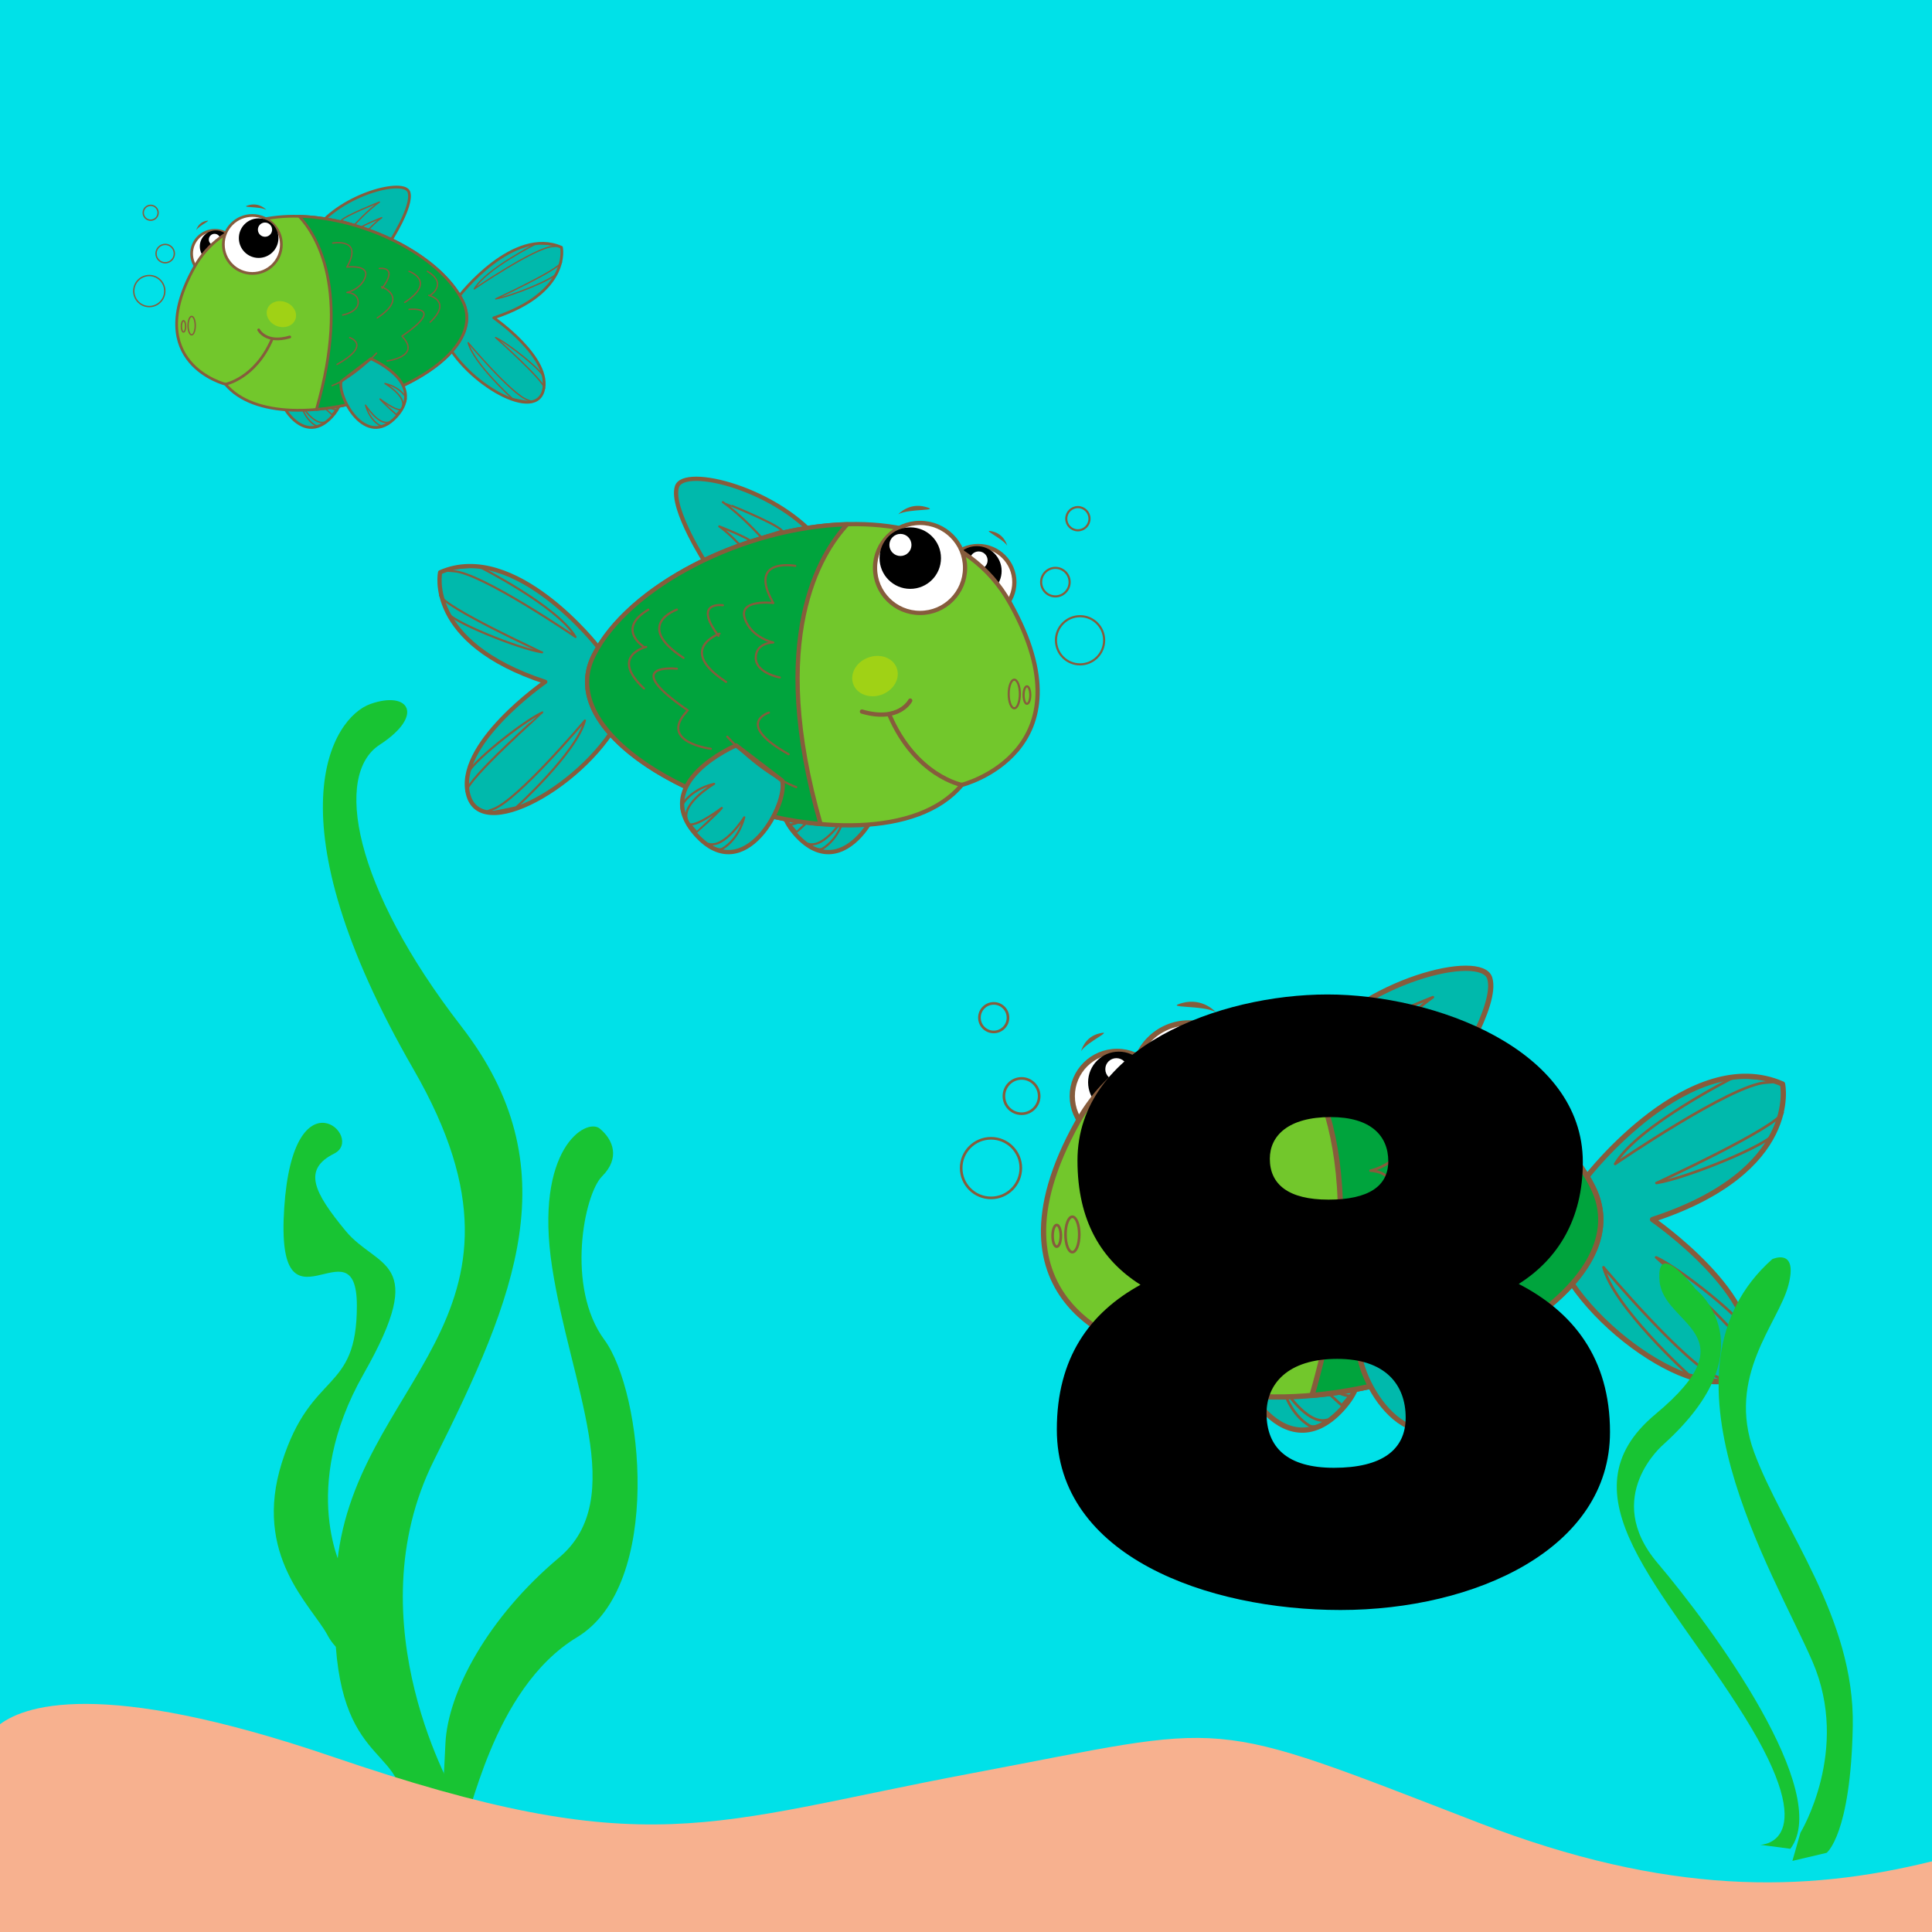<?xml version="1.0" encoding="utf-8"?>
<!-- Generator: Adobe Illustrator 16.0.0, SVG Export Plug-In . SVG Version: 6.00 Build 0)  -->
<!DOCTYPE svg PUBLIC "-//W3C//DTD SVG 1.1//EN" "http://www.w3.org/Graphics/SVG/1.1/DTD/svg11.dtd">
<svg version="1.1" id="Capa_1" xmlns="http://www.w3.org/2000/svg" xmlns:xlink="http://www.w3.org/1999/xlink" x="0px" y="0px"
	 width="120px" height="120px" viewBox="0 0 120 120" enable-background="new 0 0 120 120" xml:space="preserve">
<rect x="-0.09" y="-1.044" fill="#00E1E8" width="120.167" height="121.737"/>
<path fill="#00B9AC" stroke="#865C3C" stroke-width="0.326" stroke-linecap="round" stroke-linejoin="round" d="M76.771,83.326
	c-0.508,1.691,2.857,8.247,6.568,4.209c3.705-4.045-3.035-6.912-3.035-6.912L76.771,83.326z"/>
<path fill="none" stroke="#865C3C" stroke-width="0.163" stroke-linecap="round" stroke-linejoin="round" d="M83.342,87.289
	l0.504-0.598c-0.67,0.086-2.436-1.26-2.436-1.26C81.736,85.859,83.342,87.289,83.342,87.289z"/>
<path fill="none" stroke="#865C3C" stroke-width="0.163" stroke-linecap="round" stroke-linejoin="round" d="M81.988,83.58
	c1.434,0.331,2.191,1.17,2.443,1.594c0.268,0.419-0.332,1.1-0.332,1.1C84.434,85.018,81.988,83.58,81.988,83.58z"/>
<path fill="none" stroke="#865C3C" stroke-width="0.163" stroke-linecap="round" stroke-linejoin="round" d="M79.682,86.15
	c0.367,1.426,1.229,2.158,1.647,2.398c0.433,0.25,1.097-0.355,1.097-0.355C81.168,88.551,79.682,86.15,79.682,86.15z"/>
<path fill="#FFFFFF" stroke="#865C3C" stroke-width="0.326" stroke-linecap="round" stroke-linejoin="round" d="M72.163,68.086
	c0,1.537-1.241,2.785-2.778,2.785c-1.539,0-2.785-1.248-2.785-2.785c0-1.535,1.246-2.783,2.785-2.783
	C70.922,65.303,72.163,66.551,72.163,68.086z"/>
<path d="M71.395,67.223c0,1.051-0.854,1.91-1.908,1.91c-1.053,0-1.903-0.859-1.903-1.91s0.854-1.904,1.903-1.904
	C70.541,65.318,71.395,66.172,71.395,67.223z"/>
<path fill="#FFFFFF" d="M70.027,66.408c0,0.378-0.31,0.684-0.686,0.684c-0.379,0-0.688-0.306-0.688-0.684
	c0-0.383,0.31-0.684,0.688-0.684C69.721,65.725,70.027,66.025,70.027,66.408z"/>
<path fill="#865C3C" d="M68.291,64.186c-0.939,0.217-1.141,1.102-1.141,1.102C67.514,64.708,69.229,63.965,68.291,64.186z"/>
<path fill="#FFFFFF" d="M69.789,66.254c0,0.201-0.152,0.357-0.348,0.357c-0.201,0-0.357-0.156-0.357-0.357
	c0-0.191,0.156-0.354,0.357-0.354C69.637,65.9,69.789,66.063,69.789,66.254z"/>
<path fill="#00B9AC" stroke="#865C3C" stroke-width="0.326" stroke-linecap="round" stroke-linejoin="round" d="M96.579,77.77
	c2.011,5.209,10.78,10.605,11.956,6.727c1.172-3.873-5.893-8.75-5.893-8.75c9.252-3.03,8.075-8.416,8.075-8.416
	c-5.731-2.521-12.13,5.73-12.13,5.73L96.579,77.77z"/>
<path fill="#00B9AC" stroke="#865C3C" stroke-width="0.326" stroke-linecap="round" stroke-linejoin="round" d="M81.42,65.136
	c3.204-4.204,10.607-6.065,11.111-4.374c0.518,1.684-2.348,6.068-2.348,6.068L81.42,65.136z"/>
<path fill="#72C72C" stroke="#865C3C" stroke-width="0.326" stroke-linecap="round" stroke-linejoin="round" d="M98.934,73.729
	c-4.375-8.767-25.598-15.496-31.998-4.043c-6.391,11.446,3.705,13.978,3.705,13.978C77.382,91.748,103.307,82.494,98.934,73.729z"/>
<path fill="#FFFFFF" stroke="#865C3C" stroke-width="0.326" stroke-linecap="round" stroke-linejoin="round" d="M77.309,66.982
	c0,1.918-1.549,3.467-3.461,3.467s-3.459-1.549-3.459-3.467c0-1.902,1.547-3.449,3.459-3.449S77.309,65.08,77.309,66.982z"/>
<path fill="none" stroke="#865C3C" stroke-width="0.326" stroke-linecap="round" stroke-linejoin="round" d="M78.313,78.027
	c-2.867,0.837-3.709-0.846-3.709-0.846"/>
<path fill="none" stroke="#865C3C" stroke-width="0.326" stroke-linecap="round" stroke-linejoin="round" d="M76.207,78.277
	c-2.021,4.719-5.566,5.385-5.566,5.385"/>
<path d="M76.96,66.234c0,1.308-1.058,2.363-2.356,2.363c-1.31,0-2.362-1.058-2.362-2.363c0-1.301,1.055-2.363,2.362-2.363
	C75.902,63.871,76.96,64.934,76.96,66.234z"/>
<path fill="none" stroke="#865C3C" stroke-width="0.163" stroke-linecap="round" stroke-linejoin="round" d="M109.674,67.242
	c-2.148,0.122-9.355,5.053-9.355,5.053c1.404-2.396,7.459-5.428,7.459-5.428S111.809,67.115,109.674,67.242z"/>
<path fill="none" stroke="#865C3C" stroke-width="0.163" stroke-linecap="round" stroke-linejoin="round" d="M102.885,73.477
	c1.77-0.258,7.158-2.438,7.33-3.121c0.172-0.67,0.506-1.254,0.506-1.254C110.387,70.025,102.889,73.477,102.885,73.477z"/>
<path fill="none" stroke="#865C3C" stroke-width="0.163" stroke-linecap="round" stroke-linejoin="round" d="M106.66,85.527
	c-1.881-0.65-7.064-6.813-7.064-6.813c0.645,2.469,5.281,6.67,5.281,6.67S108.547,86.191,106.66,85.527z"/>
<path fill="none" stroke="#865C3C" stroke-width="0.163" stroke-linecap="round" stroke-linejoin="round" d="M102.865,78.098
	c1.523,0.691,5.746,4.082,5.718,4.754s0.108,1.312,0.108,1.312C108.641,83.213,102.865,78.098,102.865,78.098z"/>
<path fill="none" stroke="#865C3C" stroke-width="0.163" stroke-linecap="round" stroke-linejoin="round" d="M88.999,61.938
	c-1.435,1.004-2.948,2.696-2.948,2.696l-1.6-0.503C84.953,63.533,88.999,61.938,88.999,61.938z"/>
<path fill="none" stroke="#865C3C" stroke-width="0.163" stroke-linecap="round" stroke-linejoin="round" d="M89.273,63.797
	c-0.797,0.57-1.656,1.506-1.656,1.506l-0.907-0.279C86.996,64.697,89.268,63.797,89.273,63.797z"/>
<path fill="#00A43D" stroke="#865C3C" stroke-width="0.326" stroke-linecap="round" stroke-linejoin="round" d="M81.49,86.672
	c9.457-0.843,20.412-7.008,17.441-12.941c-2.646-5.32-11.512-9.881-19.5-10.098C81.51,65.855,85.615,72.374,81.49,86.672z"/>
<path fill="none" stroke="#865C3C" stroke-width="0.163" stroke-linecap="round" stroke-linejoin="round" d="M84.624,75.41
	c0,0,1.849-0.34,1.849-1.51c0-1.188-1.346-1.188-1.346-1.188s1.686-0.341,2.189-1.846c0.508-1.521-2.189-1.186-2.189-1.186
	c2.02-3.537-1.691-2.854-1.691-2.854"/>
<path fill="none" stroke="#865C3C" stroke-width="0.163" stroke-linecap="round" stroke-linejoin="round" d="M83.947,81.305
	c4.207-2.363,1.514-3.197,1.514-3.197"/>
<path fill="none" stroke="#865C3C" stroke-width="0.163" stroke-linecap="round" stroke-linejoin="round" d="M89.334,72.212
	c2.021-2.696-0.335-2.354-0.335-2.354"/>
<path fill="none" stroke="#865C3C" stroke-width="0.163" stroke-linecap="round" stroke-linejoin="round" d="M92.027,73.902
	c3.867-2.539,0.504-3.709,0.504-3.709"/>
<path fill="none" stroke="#865C3C" stroke-width="0.163" stroke-linecap="round" stroke-linejoin="round" d="M91.691,77.936
	c5.391-3.695,0.84-3.194,0.84-3.194"/>
<path fill="none" stroke="#865C3C" stroke-width="0.163" stroke-linecap="round" stroke-linejoin="round" d="M95.061,76.258
	c2.689-2.527-0.17-3.197-0.17-3.197"/>
<path fill="none" stroke="#865C3C" stroke-width="0.163" stroke-linecap="round" stroke-linejoin="round" d="M88.75,75.75
	c3.861-2.531,0.505-3.708,0.505-3.708"/>
<path fill="none" stroke="#865C3C" stroke-width="0.163" stroke-linecap="round" stroke-linejoin="round" d="M94.725,70.193
	c2.521,1.512,0.336,2.867,0.336,2.867"/>
<path fill="none" stroke="#865C3C" stroke-width="0.163" stroke-linecap="round" stroke-linejoin="round" d="M91.777,78.027
	c2.183,2.356-1.854,2.861-1.854,2.861"/>
<path fill="#00B9AC" stroke="#865C3C" stroke-width="0.326" stroke-linecap="round" stroke-linejoin="round" d="M84.447,83.326
	c-0.5,1.691,2.865,8.247,6.57,4.209c3.707-4.045-3.037-6.912-3.037-6.912L84.447,83.326z"/>
<path fill="none" stroke="#865C3C" stroke-width="0.163" stroke-linecap="round" stroke-linejoin="round" d="M91.018,87.289
	l0.506-0.598c-0.676,0.086-2.439-1.26-2.439-1.26C89.414,85.859,91.018,87.289,91.018,87.289z"/>
<path fill="none" stroke="#865C3C" stroke-width="0.163" stroke-linecap="round" stroke-linejoin="round" d="M89.67,83.58
	c1.443,0.331,2.191,1.17,2.443,1.594c0.252,0.419-0.336,1.1-0.336,1.1C92.113,85.018,89.67,83.58,89.67,83.58z"/>
<path fill="none" stroke="#865C3C" stroke-width="0.163" stroke-linecap="round" stroke-linejoin="round" d="M87.355,86.15
	c0.379,1.426,1.225,2.158,1.66,2.398c0.424,0.25,1.086-0.355,1.086-0.355C88.846,88.551,87.365,86.15,87.355,86.15z"/>
<path fill="none" stroke="#865C3C" stroke-width="0.163" stroke-linecap="round" stroke-linejoin="round" d="M67.035,76.672
	c0,0.611-0.189,1.102-0.43,1.102c-0.236,0-0.426-0.488-0.426-1.102c0-0.605,0.188-1.098,0.426-1.098
	C66.846,75.574,67.035,76.066,67.035,76.672z"/>
<path fill="none" stroke="#865C3C" stroke-width="0.163" stroke-linecap="round" stroke-linejoin="round" d="M65.891,76.762
	c0,0.368-0.113,0.672-0.256,0.672s-0.256-0.304-0.256-0.672c0-0.373,0.113-0.678,0.256-0.678S65.891,76.389,65.891,76.762z"/>
<path fill="#A0D215" d="M78.977,75.93c-0.295,0.783-1.281,1.135-2.201,0.793c-0.92-0.354-1.43-1.263-1.135-2.051
	c0.295-0.781,1.281-1.141,2.207-0.789C78.77,74.225,79.271,75.148,78.977,75.93z"/>
<path fill="#FFFFFF" d="M76.207,65.221c0,0.475-0.381,0.854-0.85,0.854c-0.473,0-0.853-0.38-0.853-0.854
	c0-0.463,0.38-0.841,0.853-0.841C75.826,64.38,76.207,64.758,76.207,65.221z"/>
<path fill="#865C3C" d="M73.436,62.295c1.285-0.344,2.084,0.574,2.084,0.574C74.717,62.404,72.172,62.643,73.436,62.295z"/>
<path fill="#00E1E8" stroke="#865C3C" stroke-width="0.163" stroke-linecap="round" stroke-linejoin="round" d="M63.404,72.549
	c0,1.023-0.825,1.854-1.85,1.854c-1.025,0-1.854-0.829-1.854-1.854c0-1.016,0.826-1.848,1.854-1.848
	C62.579,70.701,63.404,71.533,63.404,72.549z"/>
<path fill="#00E1E8" stroke="#865C3C" stroke-width="0.163" stroke-linecap="round" stroke-linejoin="round" d="M64.545,68.083
	c0,0.603-0.495,1.092-1.092,1.092c-0.607,0-1.098-0.489-1.098-1.092c0-0.606,0.487-1.101,1.098-1.101
	C64.05,66.982,64.545,67.477,64.545,68.083z"/>
<circle fill="#00E1E8" stroke="#865C3C" stroke-width="0.163" stroke-linecap="round" stroke-linejoin="round" cx="61.721" cy="63.209" r="0.887"/>
<path fill="none" stroke="#865C3C" stroke-width="0.163" stroke-linecap="round" stroke-linejoin="round" d="M83.359,83.83
	c2.744-1.037,5.302-3.873,5.302-3.873"/>
<path fill="#FFFFFF" d="M75.975,64.977c0,0.197-0.158,0.357-0.356,0.357c-0.197,0-0.358-0.16-0.358-0.357
	c0-0.199,0.161-0.359,0.358-0.359C75.816,64.615,75.975,64.775,75.975,64.977z"/>
<path fill="#00B9AC" stroke="#865C3C" stroke-width="0.264" stroke-linecap="round" stroke-linejoin="round" d="M51.927,46.298
	c0,0-5.451,2.316-2.455,5.584c2.999,3.264,5.722-2.036,5.312-3.401L51.927,46.298z"/>
<path fill="none" stroke="#865C3C" stroke-width="0.132" stroke-linecap="round" stroke-linejoin="round" d="M51.032,50.183
	c0,0-1.426,1.09-1.967,1.021l0.406,0.479C49.472,51.683,50.769,50.528,51.032,50.183z"/>
<path fill="none" stroke="#865C3C" stroke-width="0.132" stroke-linecap="round" stroke-linejoin="round" d="M48.858,50.862
	c0,0-0.484-0.549-0.269-0.887c0.203-0.345,0.817-1.023,1.975-1.289C50.564,48.687,48.59,49.846,48.858,50.862z"/>
<path fill="none" stroke="#865C3C" stroke-width="0.132" stroke-linecap="round" stroke-linejoin="round" d="M50.213,52.415
	c0,0,0.536,0.49,0.885,0.288c0.338-0.196,1.036-0.787,1.334-1.938C52.432,50.766,51.229,52.703,50.213,52.415z"/>
<path fill="none" stroke="#865C3C" stroke-width="0.132" stroke-linecap="round" stroke-linejoin="round" d="M27.477,37.526"/>
<circle fill="#FFFFFF" stroke="#865C3C" stroke-width="0.264" stroke-linecap="round" stroke-linejoin="round" cx="60.755" cy="36.163" r="2.249"/>
<circle cx="60.671" cy="35.463" r="1.542"/>
<path fill="#FFFFFF" d="M60.786,34.251c0.308,0,0.556,0.245,0.556,0.552c0,0.307-0.248,0.553-0.556,0.553
	c-0.303,0-0.552-0.246-0.552-0.553C60.234,34.496,60.483,34.251,60.786,34.251z"/>
<path fill="#865C3C" d="M62.559,33.894c0,0-0.162-0.713-0.92-0.886C60.879,32.832,62.268,33.43,62.559,33.894z"/>
<path fill="#FFFFFF" d="M60.709,34.393c0.162,0,0.288,0.13,0.288,0.288c0,0.161-0.126,0.287-0.288,0.287
	c-0.157,0-0.283-0.126-0.283-0.287C60.426,34.523,60.552,34.393,60.709,34.393z"/>
<path fill="#00B9AC" stroke="#865C3C" stroke-width="0.264" stroke-linecap="round" stroke-linejoin="round" d="M37.144,40.181
	c0,0-5.172-6.67-9.806-4.634c0,0-0.95,4.354,6.528,6.805c0,0-5.711,3.943-4.764,7.076c0.951,3.133,8.041-1.23,9.668-5.438
	L37.144,40.181z"/>
<path fill="#00B9AC" stroke="#865C3C" stroke-width="0.264" stroke-linecap="round" stroke-linejoin="round" d="M43.94,35.145
	c0,0-2.315-3.544-1.897-4.905c0.409-1.366,6.393,0.138,8.981,3.536L43.94,35.145z"/>
<path fill="#72C72C" stroke="#865C3C" stroke-width="0.264" stroke-linecap="round" stroke-linejoin="round" d="M59.739,48.752
	c0,0,8.162-2.044,2.996-11.298c-5.174-9.256-22.331-3.817-25.867,3.267C33.33,47.806,54.289,55.288,59.739,48.752z"/>
<path fill="#FFFFFF" stroke="#865C3C" stroke-width="0.264" stroke-linecap="round" stroke-linejoin="round" d="M57.146,32.479
	c1.545,0,2.796,1.25,2.796,2.791c0,1.55-1.251,2.801-2.796,2.801c-1.546,0-2.797-1.251-2.797-2.801
	C54.35,33.729,55.601,32.479,57.146,32.479z"/>
<path fill="none" stroke="#865C3C" stroke-width="0.264" stroke-linecap="round" stroke-linejoin="round" d="M56.536,43.514
	c0,0-0.683,1.361-2.999,0.682"/>
<path fill="none" stroke="#865C3C" stroke-width="0.264" stroke-linecap="round" stroke-linejoin="round" d="M59.739,48.752
	c0,0-2.865-0.54-4.499-4.353"/>
<path d="M56.536,32.755c1.059,0,1.91,0.855,1.91,1.91c0,1.054-0.852,1.91-1.91,1.91c-1.051,0-1.906-0.855-1.906-1.91
	S55.485,32.755,56.536,32.755z"/>
<path fill="none" stroke="#865C3C" stroke-width="0.132" stroke-linecap="round" stroke-linejoin="round" d="M29.716,35.175
	c0,0,4.896,2.451,6.031,4.388c0,0-5.827-3.984-7.564-4.084C26.457,35.375,29.716,35.175,29.716,35.175z"/>
<path fill="none" stroke="#865C3C" stroke-width="0.132" stroke-linecap="round" stroke-linejoin="round" d="M27.338,36.981
	c0,0,0.269,0.473,0.407,1.013c0.138,0.553,4.495,2.316,5.926,2.523C33.667,40.518,27.606,37.726,27.338,36.981z"/>
<path fill="none" stroke="#865C3C" stroke-width="0.132" stroke-linecap="round" stroke-linejoin="round" d="M32.06,50.145
	c0,0,3.752-3.397,4.271-5.393c0,0-4.189,4.979-5.712,5.508C29.095,50.797,32.06,50.145,32.06,50.145z"/>
<path fill="none" stroke="#865C3C" stroke-width="0.132" stroke-linecap="round" stroke-linejoin="round" d="M28.977,49.155
	c0,0,0.111-0.514,0.088-1.061c-0.023-0.543,3.391-3.282,4.621-3.842C33.686,44.254,29.019,48.389,28.977,49.155z"/>
<path fill="none" stroke="#865C3C" stroke-width="0.132" stroke-linecap="round" stroke-linejoin="round" d="M48.574,32.962
	l-1.293,0.406c0,0-1.224-1.365-2.382-2.178C44.899,31.191,48.168,32.479,48.574,32.962z"/>
<path fill="none" stroke="#865C3C" stroke-width="0.132" stroke-linecap="round" stroke-linejoin="round" d="M46.749,33.687
	l-0.733,0.227c0,0-0.694-0.76-1.339-1.22C44.682,32.694,46.518,33.422,46.749,33.687z"/>
<path fill="#00A43D" stroke="#865C3C" stroke-width="0.264" stroke-linecap="round" stroke-linejoin="round" d="M52.632,32.563
	c-6.459,0.173-13.624,3.859-15.765,8.158c-2.402,4.799,6.456,9.784,14.101,10.463C47.635,39.628,50.952,34.358,52.632,32.563z"/>
<path fill="none" stroke="#865C3C" stroke-width="0.132" stroke-linecap="round" stroke-linejoin="round" d="M49.396,35.145
	c0,0-3-0.549-1.366,2.31c0,0-2.182-0.273-1.771,0.955c0.41,1.219,1.771,1.495,1.771,1.495s-1.089,0-1.089,0.955
	c0,0.947,1.495,1.22,1.495,1.22"/>
<path fill="none" stroke="#865C3C" stroke-width="0.132" stroke-linecap="round" stroke-linejoin="round" d="M47.758,44.261
	c0,0-2.175,0.675,1.224,2.585"/>
<path fill="none" stroke="#865C3C" stroke-width="0.132" stroke-linecap="round" stroke-linejoin="round" d="M44.899,37.592
	c0,0-1.905-0.276-0.271,1.905"/>
<path fill="none" stroke="#865C3C" stroke-width="0.132" stroke-linecap="round" stroke-linejoin="round" d="M42.043,37.864
	c0,0-2.721,0.946,0.409,2.999"/>
<path fill="none" stroke="#865C3C" stroke-width="0.132" stroke-linecap="round" stroke-linejoin="round" d="M42.043,41.538
	c0,0-3.68-0.406,0.679,2.585"/>
<path fill="none" stroke="#865C3C" stroke-width="0.132" stroke-linecap="round" stroke-linejoin="round" d="M40.137,40.181
	c0,0-2.313,0.54-0.139,2.584"/>
<path fill="none" stroke="#865C3C" stroke-width="0.132" stroke-linecap="round" stroke-linejoin="round" d="M44.692,39.359
	c0,0-2.715,0.951,0.407,2.996"/>
<path fill="none" stroke="#865C3C" stroke-width="0.132" stroke-linecap="round" stroke-linejoin="round" d="M39.998,40.181
	c0,0-1.766-1.093,0.272-2.316"/>
<path fill="none" stroke="#865C3C" stroke-width="0.132" stroke-linecap="round" stroke-linejoin="round" d="M44.152,46.509
	c0,0-3.265-0.406-1.5-2.313"/>
<path fill="#00B9AC" stroke="#865C3C" stroke-width="0.264" stroke-linecap="round" stroke-linejoin="round" d="M45.721,46.298
	c0,0-5.45,2.316-2.454,5.584c2.995,3.264,5.715-2.036,5.312-3.401L45.721,46.298z"/>
<path fill="none" stroke="#865C3C" stroke-width="0.132" stroke-linecap="round" stroke-linejoin="round" d="M44.831,50.183
	c0,0-1.427,1.09-1.972,1.021l0.407,0.479C43.267,51.683,44.562,50.528,44.831,50.183z"/>
<path fill="none" stroke="#865C3C" stroke-width="0.132" stroke-linecap="round" stroke-linejoin="round" d="M42.652,50.862
	c0,0-0.476-0.549-0.271-0.887c0.202-0.345,0.809-1.023,1.975-1.289C44.355,48.687,42.381,49.846,42.652,50.862z"/>
<path fill="none" stroke="#865C3C" stroke-width="0.132" stroke-linecap="round" stroke-linejoin="round" d="M44.006,52.415
	c0,0,0.537,0.49,0.879,0.288c0.353-0.196,1.035-0.787,1.343-1.938C46.22,50.766,45.022,52.703,44.006,52.415z"/>
<ellipse fill="none" stroke="#865C3C" stroke-width="0.132" stroke-linecap="round" stroke-linejoin="round" cx="62.999" cy="43.104" rx="0.347" ry="0.888"/>
<ellipse fill="none" stroke="#865C3C" stroke-width="0.132" stroke-linecap="round" stroke-linejoin="round" cx="63.785" cy="43.172" rx="0.208" ry="0.545"/>
<path fill="#A0D215" d="M53.913,40.849c0.748-0.285,1.546,0.003,1.783,0.636c0.238,0.637-0.173,1.373-0.916,1.657
	c-0.744,0.275-1.543-0.008-1.78-0.642C52.763,41.868,53.169,41.124,53.913,40.849z"/>
<circle fill="#FFFFFF" cx="55.927" cy="33.848" r="0.686"/>
<path fill="#865C3C" d="M55.796,31.942c0,0,0.646-0.741,1.685-0.46C58.5,31.761,56.443,31.57,55.796,31.942z"/>
<path fill="#00E1E8" stroke="#865C3C" stroke-width="0.132" stroke-linecap="round" stroke-linejoin="round" d="M67.084,38.273
	c0.828,0,1.496,0.672,1.496,1.496c0,0.825-0.668,1.496-1.496,1.496c-0.829,0-1.496-0.671-1.496-1.496
	C65.588,38.945,66.255,38.273,67.084,38.273z"/>
<path fill="#00E1E8" stroke="#865C3C" stroke-width="0.132" stroke-linecap="round" stroke-linejoin="round" d="M65.55,35.271
	c0.49,0,0.886,0.399,0.886,0.887c0,0.486-0.396,0.885-0.886,0.885c-0.483,0-0.883-0.398-0.883-0.885
	C64.667,35.67,65.066,35.271,65.55,35.271z"/>
<circle fill="#00E1E8" stroke="#865C3C" stroke-width="0.132" stroke-linecap="round" stroke-linejoin="round" cx="66.949" cy="32.218" r="0.721"/>
<path fill="none" stroke="#865C3C" stroke-width="0.132" stroke-linecap="round" stroke-linejoin="round" d="M45.172,45.757
	c0,0,2.067,2.293,4.285,3.134"/>
<circle fill="#FFFFFF" cx="55.716" cy="33.645" r="0.291"/>
<path fill="#18C433" d="M109.329,114.583c0,0,4,0-1-8s-11.5-13.75-5.5-18.75s0.5-5.5,0.25-8.25s2.25,0.5,2.25,0.5
	s4.625,3.625-2,9.625c0,0-3.875,3.25-0.375,7.375s10.875,14.25,8.25,17.75L109.329,114.583z"/>
<path fill="#00B9AC" stroke="#865C3C" stroke-width="0.17" stroke-linecap="round" stroke-linejoin="round" d="M17.196,23.689
	c-0.265,0.88,1.489,4.294,3.421,2.19c1.93-2.104-1.582-3.597-1.582-3.597L17.196,23.689z"/>
<path fill="none" stroke="#865C3C" stroke-width="0.085" stroke-linecap="round" stroke-linejoin="round" d="M20.617,25.752
	l0.263-0.309c-0.349,0.045-1.269-0.658-1.269-0.658C19.782,25.009,20.617,25.752,20.617,25.752z"/>
<path fill="none" stroke="#865C3C" stroke-width="0.085" stroke-linecap="round" stroke-linejoin="round" d="M19.913,23.822
	c0.746,0.172,1.142,0.609,1.272,0.83c0.139,0.218-0.174,0.572-0.174,0.572C21.186,24.569,19.913,23.822,19.913,23.822z"/>
<path fill="none" stroke="#865C3C" stroke-width="0.085" stroke-linecap="round" stroke-linejoin="round" d="M18.711,25.161
	c0.191,0.741,0.641,1.122,0.859,1.249c0.225,0.13,0.57-0.187,0.57-0.187C19.486,26.41,18.711,25.161,18.711,25.161z"/>
<path fill="none" stroke="#865C3C" stroke-width="0.085" stroke-linecap="round" stroke-linejoin="round" d="M34.783,16.634"/>
<circle fill="#FFFFFF" stroke="#865C3C" stroke-width="0.17" stroke-linecap="round" stroke-linejoin="round" cx="13.349" cy="15.753" r="1.448"/>
<circle cx="13.404" cy="15.305" r="0.993"/>
<circle fill="#FFFFFF" cx="13.328" cy="14.88" r="0.357"/>
<path fill="#865C3C" d="M12.781,13.724c-0.489,0.112-0.594,0.571-0.594,0.571C12.376,13.995,13.27,13.609,12.781,13.724z"/>
<path fill="#FFFFFF" d="M13.562,14.801c0,0.104-0.081,0.185-0.182,0.185c-0.104,0-0.187-0.081-0.187-0.185
	c0-0.101,0.082-0.185,0.187-0.185C13.48,14.616,13.562,14.7,13.562,14.801z"/>
<path fill="#00B9AC" stroke="#865C3C" stroke-width="0.17" stroke-linecap="round" stroke-linejoin="round" d="M27.51,20.796
	c1.047,2.711,5.613,5.522,6.226,3.503c0.61-2.018-3.068-4.558-3.068-4.558c4.817-1.577,4.205-4.381,4.205-4.381
	c-2.984-1.312-6.315,2.984-6.315,2.984L27.51,20.796z"/>
<path fill="#00B9AC" stroke="#865C3C" stroke-width="0.17" stroke-linecap="round" stroke-linejoin="round" d="M19.617,14.218
	c1.668-2.19,5.521-3.157,5.785-2.277c0.27,0.876-1.223,3.158-1.223,3.158L19.617,14.218z"/>
<path fill="#72C72C" stroke="#865C3C" stroke-width="0.17" stroke-linecap="round" stroke-linejoin="round" d="M28.735,18.692
	c-2.278-4.563-13.328-8.067-16.66-2.104c-3.327,5.96,1.929,7.277,1.929,7.277C17.514,28.075,31.013,23.255,28.735,18.692z"/>
<path fill="#FFFFFF" stroke="#865C3C" stroke-width="0.17" stroke-linecap="round" stroke-linejoin="round" d="M17.476,15.18
	c0,0.998-0.806,1.804-1.802,1.804c-0.996,0-1.801-0.806-1.801-1.804c0-0.992,0.805-1.797,1.801-1.797
	C16.67,13.383,17.476,14.188,17.476,15.18z"/>
<path fill="none" stroke="#865C3C" stroke-width="0.17" stroke-linecap="round" stroke-linejoin="round" d="M17.998,20.93
	c-1.492,0.437-1.931-0.441-1.931-0.441"/>
<path fill="none" stroke="#865C3C" stroke-width="0.17" stroke-linecap="round" stroke-linejoin="round" d="M16.902,21.06
	c-1.053,2.457-2.898,2.804-2.898,2.804"/>
<circle cx="16.065" cy="14.791" r="1.229"/>
<path fill="none" stroke="#865C3C" stroke-width="0.085" stroke-linecap="round" stroke-linejoin="round" d="M34.328,15.314
	c-1.119,0.064-4.871,2.63-4.871,2.63c0.73-1.246,3.884-2.825,3.884-2.825S35.439,15.249,34.328,15.314z"/>
<path fill="none" stroke="#865C3C" stroke-width="0.085" stroke-linecap="round" stroke-linejoin="round" d="M30.793,18.56
	c0.922-0.134,3.729-1.269,3.816-1.625c0.09-0.348,0.263-0.652,0.263-0.652C34.699,16.763,30.795,18.56,30.793,18.56z"/>
<path fill="none" stroke="#865C3C" stroke-width="0.085" stroke-linecap="round" stroke-linejoin="round" d="M32.76,24.836
	c-0.98-0.341-3.68-3.548-3.68-3.548c0.334,1.285,2.75,3.474,2.75,3.474S33.741,25.182,32.76,24.836z"/>
<path fill="none" stroke="#865C3C" stroke-width="0.085" stroke-linecap="round" stroke-linejoin="round" d="M30.783,20.966
	c0.793,0.362,2.992,2.125,2.977,2.476c-0.015,0.35,0.057,0.681,0.057,0.681C33.789,23.631,30.783,20.966,30.783,20.966z"/>
<path fill="none" stroke="#865C3C" stroke-width="0.085" stroke-linecap="round" stroke-linejoin="round" d="M23.562,12.553
	c-0.746,0.523-1.535,1.403-1.535,1.403l-0.832-0.262C21.457,13.383,23.562,12.553,23.562,12.553z"/>
<path fill="none" stroke="#865C3C" stroke-width="0.085" stroke-linecap="round" stroke-linejoin="round" d="M23.706,13.521
	c-0.415,0.296-0.862,0.785-0.862,0.785l-0.473-0.146C22.521,13.99,23.703,13.521,23.706,13.521z"/>
<path fill="#00A43D" stroke="#865C3C" stroke-width="0.17" stroke-linecap="round" stroke-linejoin="round" d="M19.654,25.431
	c4.923-0.438,10.627-3.648,9.081-6.739c-1.378-2.771-5.993-5.144-10.153-5.256C19.664,14.594,21.801,17.987,19.654,25.431z"/>
<path fill="none" stroke="#865C3C" stroke-width="0.085" stroke-linecap="round" stroke-linejoin="round" d="M21.285,19.567
	c0,0,0.963-0.177,0.963-0.786c0-0.616-0.701-0.616-0.701-0.616s0.877-0.178,1.141-0.962c0.264-0.792-1.141-0.615-1.141-0.615
	c1.052-1.842-0.881-1.489-0.881-1.489"/>
<path fill="none" stroke="#865C3C" stroke-width="0.085" stroke-linecap="round" stroke-linejoin="round" d="M20.934,22.636
	c2.189-1.229,0.787-1.665,0.787-1.665"/>
<path fill="none" stroke="#865C3C" stroke-width="0.085" stroke-linecap="round" stroke-linejoin="round" d="M23.737,17.903
	c1.052-1.406-0.175-1.227-0.175-1.227"/>
<path fill="none" stroke="#865C3C" stroke-width="0.085" stroke-linecap="round" stroke-linejoin="round" d="M25.139,18.783
	c2.016-1.322,0.264-1.932,0.264-1.932"/>
<path fill="none" stroke="#865C3C" stroke-width="0.085" stroke-linecap="round" stroke-linejoin="round" d="M24.965,20.882
	c2.807-1.926,0.438-1.665,0.438-1.665"/>
<path fill="none" stroke="#865C3C" stroke-width="0.085" stroke-linecap="round" stroke-linejoin="round" d="M26.719,20.009
	c1.4-1.317-0.088-1.665-0.088-1.665"/>
<path fill="none" stroke="#865C3C" stroke-width="0.085" stroke-linecap="round" stroke-linejoin="round" d="M23.434,19.745
	c2.011-1.318,0.263-1.931,0.263-1.931"/>
<path fill="none" stroke="#865C3C" stroke-width="0.085" stroke-linecap="round" stroke-linejoin="round" d="M26.544,16.852
	c1.312,0.787,0.175,1.492,0.175,1.492"/>
<path fill="none" stroke="#865C3C" stroke-width="0.085" stroke-linecap="round" stroke-linejoin="round" d="M25.01,20.93
	c1.137,1.228-0.966,1.49-0.966,1.49"/>
<path fill="#00B9AC" stroke="#865C3C" stroke-width="0.17" stroke-linecap="round" stroke-linejoin="round" d="M21.193,23.689
	c-0.26,0.88,1.492,4.294,3.421,2.19c1.93-2.104-1.581-3.597-1.581-3.597L21.193,23.689z"/>
<path fill="none" stroke="#865C3C" stroke-width="0.085" stroke-linecap="round" stroke-linejoin="round" d="M24.614,25.752
	l0.263-0.309c-0.352,0.045-1.271-0.658-1.271-0.658C23.779,25.009,24.614,25.752,24.614,25.752z"/>
<path fill="none" stroke="#865C3C" stroke-width="0.085" stroke-linecap="round" stroke-linejoin="round" d="M23.912,23.822
	c0.752,0.172,1.143,0.609,1.273,0.83c0.131,0.218-0.176,0.572-0.176,0.572C25.186,24.569,23.912,23.822,23.912,23.822z"/>
<path fill="none" stroke="#865C3C" stroke-width="0.085" stroke-linecap="round" stroke-linejoin="round" d="M22.707,25.161
	c0.197,0.741,0.638,1.122,0.865,1.249c0.22,0.13,0.565-0.187,0.565-0.187C23.482,26.41,22.712,25.161,22.707,25.161z"/>
<ellipse fill="none" stroke="#865C3C" stroke-width="0.085" stroke-linecap="round" stroke-linejoin="round" cx="11.904" cy="20.225" rx="0.223" ry="0.573"/>
<ellipse fill="none" stroke="#865C3C" stroke-width="0.085" stroke-linecap="round" stroke-linejoin="round" cx="11.398" cy="20.271" rx="0.133" ry="0.351"/>
<path fill="#A0D215" d="M18.345,19.837c-0.153,0.409-0.667,0.592-1.146,0.414c-0.479-0.184-0.743-0.657-0.591-1.067
	c0.153-0.408,0.667-0.594,1.148-0.41C18.236,18.951,18.498,19.431,18.345,19.837z"/>
<circle fill="#FFFFFF" cx="16.46" cy="14.264" r="0.442"/>
<path fill="#865C3C" d="M15.459,12.74c0.669-0.18,1.086,0.297,1.086,0.297C16.127,12.797,14.802,12.92,15.459,12.74z"/>
<circle fill="#00E1E8" stroke="#865C3C" stroke-width="0.085" stroke-linecap="round" stroke-linejoin="round" cx="9.272" cy="18.078" r="0.964"/>
<path fill="#00E1E8" stroke="#865C3C" stroke-width="0.085" stroke-linecap="round" stroke-linejoin="round" d="M10.83,15.752
	c0,0.313-0.258,0.569-0.568,0.569c-0.316,0-0.571-0.256-0.571-0.569c0-0.315,0.255-0.572,0.571-0.572
	C10.572,15.18,10.83,15.437,10.83,15.752z"/>
<circle fill="#00E1E8" stroke="#865C3C" stroke-width="0.085" stroke-linecap="round" stroke-linejoin="round" cx="9.359" cy="13.215" r="0.462"/>
<path fill="none" stroke="#865C3C" stroke-width="0.085" stroke-linecap="round" stroke-linejoin="round" d="M20.627,23.953
	c1.429-0.542,2.76-2.018,2.76-2.018"/>
<circle fill="#FFFFFF" cx="16.595" cy="14.134" r="0.187"/>
<path fill="none" stroke="#865C3C" stroke-width="0.121" stroke-linecap="round" stroke-linejoin="round" d="M53.368,28.271"/>
<path fill="#18C433" d="M28.653,113.677c0.564-0.423,1.833-8.743,7.192-11.987c5.359-3.244,4.09-15.229,1.692-18.475
	c-2.398-3.244-1.27-9.025-0.141-10.152c1.128-1.129,0.705-2.258-0.141-2.963c-0.847-0.703-4.09,1.271-2.962,8.604
	c1.127,7.333,4.795,14.385,0.423,18.052c-4.372,3.667-6.911,8.32-7.051,11.563c-0.067,1.543-0.167,3.054-0.251,4.214
	c-0.095,1.278-0.171,2.135-0.171,2.135L28.653,113.677z"/>
<path fill="#18C433" d="M28.371,111.703c0,0-6.487-10.859-1.41-21.014c5.077-10.155,8.461-18.191,1.692-26.938
	c-6.77-8.745-7.898-15.655-5.077-17.488c2.82-1.833,1.833-3.385-0.564-2.539c-2.397,0.847-6.346,7.051,2.68,22.708
	c9.026,15.65-3.949,19.317-4.795,31.166c-0.846,11.846,3.667,10.576,4.09,14.104c0.423,3.525,0.846,1.128,0.846,1.128
	L28.371,111.703z"/>
<path fill="#18C433" d="M21.319,97.6c0,0-2.82-5.076,1.27-12.27c4.09-7.193,0.846-6.488-1.128-8.885
	c-1.974-2.397-2.68-3.807-0.705-4.793c1.975-0.988-2.539-5.219-3.103,3.383c-0.564,8.604,4.513,0.564,4.513,6.064
	s-2.82,3.946-4.654,9.729c-1.833,5.78,1.833,8.885,2.821,10.717c0.987,1.834,2.115,0.849,2.538,3.104
	c0.423,2.257,0.988-3.809,0.988-3.809S21.179,99.01,21.319,97.6z"/>
<path fill="#B14B49" stroke="#B14B49" stroke-width="0.036" stroke-miterlimit="10" d="M-229.164,256.166
	c-4.333-1.333-8,1.334-7.333,3.667"/>
<path fill="#18C433" d="M111.829,113.833c0,0,3.125-5.125,0.75-10.625s-10.25-18.125-2.5-25c0,0,1.625-0.75,1,1.625
	s-3.875,5.625-2.125,10.375s6.25,10.25,6.125,17s-1.625,7.875-1.625,7.875l-2.125,0.5L111.829,113.833z"/>
<path fill="#F7B18F" d="M120,121.832v-6.223c-7.943,1.97-16.486,2.111-28.104-2.375c-17.358-6.707-15.076-6.191-31.521-3.096
	c-16.445,3.096-20.1,5.674-39.743-1.033c-14.492-4.946-19.282-3.155-20.8-1.877v14.604H120z"/>
<path d="M70.839,79.799c-2.431-1.532-3.915-3.965-3.915-7.719c0-7.033,8.844-10.312,15.525-10.312
	c6.615,0,15.863,3.384,15.863,10.417c0,3.543-1.553,6.027-3.982,7.563c3.375,1.744,5.67,4.601,5.67,9.201
	C100,96.193,91.63,100,83.26,100c-8.235,0-17.618-3.332-17.618-11.209C65.641,84.348,67.666,81.545,70.839,79.799z M82.854,91.168
	c2.97,0,4.455-1.11,4.455-3.119c0-2.063-1.282-3.648-4.253-3.648c-3.105,0-4.389,1.586-4.389,3.385
	C78.669,89.899,79.951,91.168,82.854,91.168z M86.229,72.133c0-1.586-1.08-2.75-3.578-2.75c-2.633,0-3.78,1.162-3.78,2.591
	c0,1.586,1.147,2.538,3.646,2.538S86.229,73.666,86.229,72.133z"/>
</svg>

